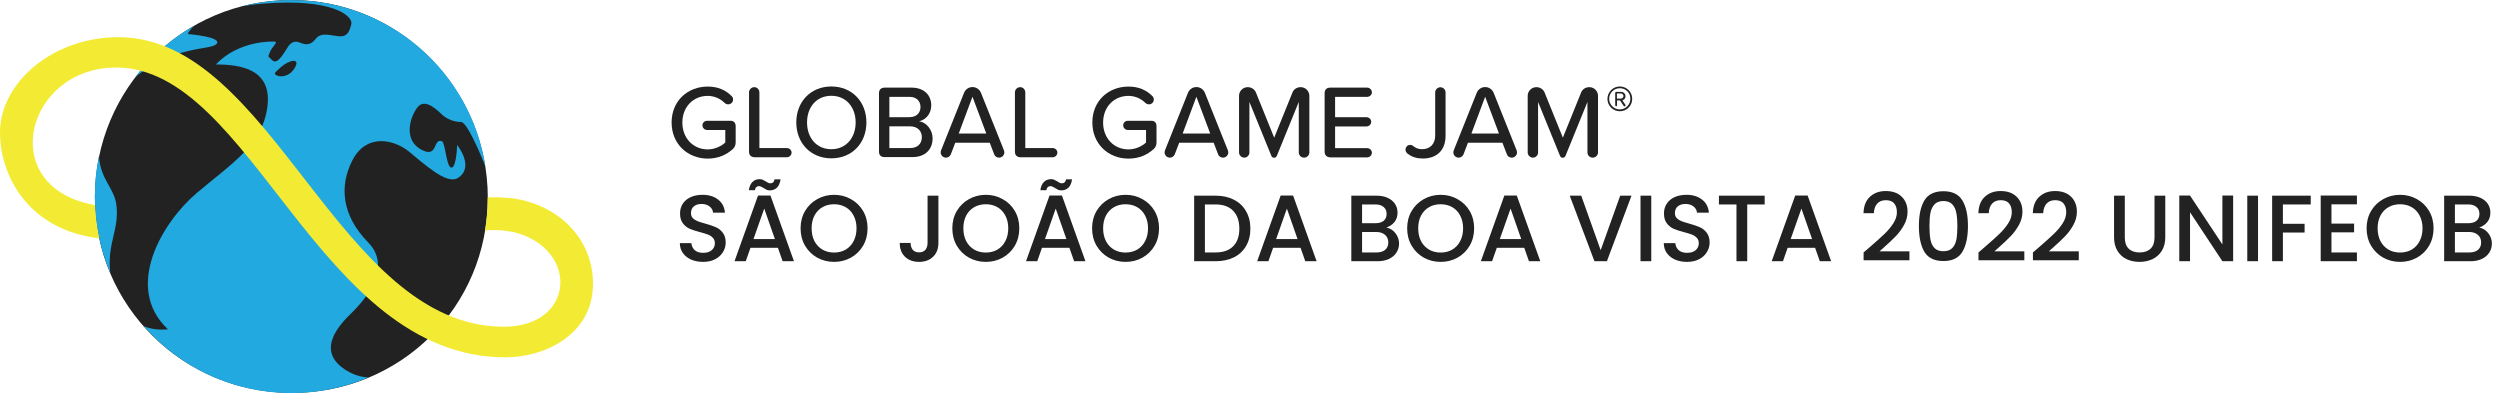 <svg width="318" height="50" viewBox="0 0 318 50" fill="none" xmlns="http://www.w3.org/2000/svg">
<path fill-rule="evenodd" clip-rule="evenodd" d="M62.048 25.183C62.048 39.027 50.965 49.976 37.133 49.976C23.302 49.976 12.072 38.93 12.072 25.085C12.072 11.241 23.216 0 37.048 0C50.88 0 62.048 11.351 62.048 25.183Z" fill="#222222"/>
<path fill-rule="evenodd" clip-rule="evenodd" d="M14.822 26.21C14.577 23.864 12.818 23.008 12.585 19.868C12.243 21.518 12.06 23.241 12.06 24.988C12.06 28.433 12.757 31.72 14.027 34.714C13.612 30.914 15.151 29.301 14.822 26.21Z" fill="#22A9E0"/>
<path fill-rule="evenodd" clip-rule="evenodd" d="M24.743 3.238C21.799 4.912 19.22 7.16 17.168 9.848C21.884 5.865 26.637 6.378 27.48 5.645C28.556 4.704 23.876 4.326 23.876 4.326C23.876 4.326 24.059 3.849 24.743 3.238Z" fill="#22A9E0"/>
<path fill-rule="evenodd" clip-rule="evenodd" d="M44.624 47.434C39.663 44.892 43.267 41.227 44.66 39.87C46.053 38.514 50.11 34.189 46.835 30.841C43.561 27.493 43.072 23.802 44.831 20.381C46.591 16.96 50.049 17.705 51.992 19.257C53.934 20.821 56.769 23.509 58.211 22.654C60.459 21.285 58.15 18.438 58.15 18.438C58.15 18.438 58.065 21.322 57.429 21.322C56.782 21.322 56.659 18.255 56.232 17.974C55.01 17.522 55.779 20.235 53.544 19.013C51.307 17.791 52.114 14.883 53.128 13.624C54.142 12.366 55.841 14.247 56.305 14.65C56.757 15.054 57.649 15.518 58.651 15.518C59.36 15.518 60.899 19.062 61.742 21.151C59.885 9.176 49.536 0.012 37.048 0.012C34.91 0.012 32.832 0.281 30.841 0.794C31.659 0.648 32.576 0.525 33.602 0.452C42.094 -0.232 44.953 1.979 44.685 3.079C44.416 4.179 44.11 4.717 43.023 4.607C41.948 4.497 40.836 4.069 40.164 4.936C39.492 5.816 38.832 5.706 38.16 5.425C37.488 5.144 37.023 5.364 36.608 5.987C36.193 6.61 35.3 8.321 34.641 7.673C33.981 7.026 34.103 7.319 34.311 6.684C34.519 6.036 35.398 5.364 34.995 5.303C34.592 5.242 30.327 5.169 27.456 8.199C30.608 8.199 34.677 8.785 34.005 13.649C33.333 18.512 29.326 20.894 25 24.572C20.674 28.25 15.665 36.535 21.359 41.887C20.271 41.997 19.233 41.874 18.292 41.496C22.874 46.713 29.582 50 37.072 50C40.53 50 43.829 49.291 46.835 48.02C46.041 47.959 45.296 47.776 44.624 47.434ZM37.524 8.578C36.803 9.873 35.545 9.8 35.203 9.592C34.861 9.384 34.739 9.421 35.728 8.541C36.718 7.661 38.245 7.282 37.524 8.578Z" fill="#22A9E0"/>
<path fill-rule="evenodd" clip-rule="evenodd" d="M65.726 25.305C64.211 25.073 62.732 25.086 62.036 25.11C62.036 25.134 62.036 25.159 62.036 25.183C62.036 26.588 61.913 27.969 61.694 29.313C62.378 29.252 63.942 29.179 65.714 29.619C73.668 31.904 73.069 41.557 64.088 41.557C42.974 41.557 34.726 4.729 15.054 4.729C6.684 4.729 0 10.545 0 16.838C0 22.459 3.629 28.849 11.718 30.181L12.622 30.328C12.317 28.947 12.133 27.517 12.072 26.063L11.718 26.014C-0.562 23.57 3.336 8.59 14.773 8.59C32.087 8.59 40.408 45.455 64.333 45.455C69.184 45.455 75.428 42.632 75.428 36.107C75.44 30.535 71.322 26.32 65.726 25.305Z" fill="#F3EB33"/>
<path d="M93.578 16.059V18.087C93.578 18.441 93.48 18.71 93.223 18.954C92.405 19.7 91.329 20.176 90.01 20.176C87.481 20.164 85.428 18.331 85.428 15.582C85.428 12.821 87.481 11.012 90.022 11.012C91.354 11.012 92.319 11.476 93.065 12.222C93.187 12.332 93.248 12.491 93.248 12.662C93.248 13.004 92.967 13.273 92.625 13.273C92.466 13.273 92.307 13.212 92.185 13.102C91.647 12.564 90.89 12.197 90.022 12.197C88.177 12.197 86.796 13.603 86.796 15.594C86.796 17.574 88.177 19.003 90.022 19.003C91 19.003 91.843 18.527 92.258 18.124V16.535H89.936C89.619 16.535 89.35 16.266 89.35 15.936C89.35 15.619 89.619 15.362 89.936 15.362H92.881C93.333 15.35 93.578 15.607 93.578 16.059Z" fill="#222222"/>
<path d="M95.276 19.297V11.745C95.276 11.391 95.582 11.086 95.948 11.086C96.303 11.086 96.596 11.391 96.596 11.745V18.832H100.091C100.408 18.832 100.689 19.089 100.689 19.407C100.689 19.737 100.408 20.005 100.091 20.005H95.997C95.533 19.993 95.276 19.737 95.276 19.297Z" fill="#222222"/>
<path d="M105.748 11C108.387 11 110.208 12.955 110.208 15.57C110.208 18.197 108.387 20.14 105.748 20.14C103.109 20.14 101.288 18.185 101.288 15.57C101.288 12.955 103.109 11 105.748 11ZM105.748 12.185C103.854 12.185 102.656 13.627 102.656 15.582C102.656 17.513 103.854 18.979 105.748 18.979C107.617 18.979 108.839 17.525 108.839 15.582C108.839 13.627 107.617 12.185 105.748 12.185Z" fill="#222222"/>
<path d="M111.808 19.297V11.855C111.808 11.403 112.065 11.147 112.529 11.147H115.963C117.539 11.147 118.456 12.112 118.456 13.395C118.456 14.507 117.722 15.252 116.916 15.423C117.857 15.57 118.627 16.523 118.627 17.598C118.627 18.991 117.698 19.981 116.073 19.981H112.529C112.065 19.993 111.808 19.736 111.808 19.297ZM115.706 14.898C116.598 14.898 117.087 14.336 117.087 13.615C117.087 12.882 116.598 12.32 115.706 12.32H113.128V14.91H115.706V14.898ZM115.767 18.832C116.696 18.832 117.258 18.307 117.258 17.439C117.258 16.706 116.757 16.071 115.767 16.071H113.128V18.832H115.767Z" fill="#222222"/>
<path d="M127.754 19.382C127.754 19.749 127.449 20.054 127.082 20.054C126.789 20.054 126.545 19.871 126.459 19.627L125.897 18.16H121.51L120.948 19.627C120.851 19.871 120.606 20.054 120.325 20.054C119.959 20.054 119.653 19.749 119.653 19.382C119.653 19.297 119.678 19.211 119.702 19.126L122.622 11.819C122.781 11.391 123.209 11.073 123.698 11.073C124.199 11.073 124.614 11.391 124.785 11.819L127.705 19.126C127.718 19.199 127.754 19.297 127.754 19.382ZM125.457 16.987L123.698 12.307L121.95 16.987H125.457Z" fill="#222222"/>
<path d="M129.098 19.297V11.745C129.098 11.391 129.404 11.086 129.77 11.086C130.125 11.086 130.418 11.391 130.418 11.745V18.832H133.9C134.218 18.832 134.499 19.089 134.499 19.407C134.499 19.737 134.218 20.005 133.9 20.005H129.807C129.355 19.993 129.098 19.737 129.098 19.297Z" fill="#222222"/>
<path d="M147.109 16.059V18.087C147.109 18.441 147.011 18.71 146.755 18.954C145.936 19.7 144.861 20.176 143.541 20.176C141.012 20.176 138.947 18.344 138.947 15.582C138.947 12.821 141 11.012 143.541 11.012C144.873 11.012 145.838 11.476 146.584 12.222C146.706 12.332 146.767 12.491 146.767 12.662C146.767 13.004 146.486 13.273 146.144 13.273C145.985 13.273 145.826 13.212 145.704 13.102C145.166 12.564 144.409 12.197 143.541 12.197C141.696 12.197 140.315 13.603 140.315 15.594C140.315 17.574 141.696 19.003 143.541 19.003C144.519 19.003 145.362 18.527 145.777 18.124V16.535H143.456C143.138 16.535 142.869 16.266 142.869 15.936C142.869 15.619 143.138 15.362 143.456 15.362H146.4C146.865 15.35 147.109 15.607 147.109 16.059Z" fill="#222222"/>
<path d="M156.237 19.382C156.237 19.749 155.931 20.054 155.565 20.054C155.271 20.054 155.027 19.871 154.941 19.627L154.379 18.16H149.993L149.431 19.627C149.333 19.871 149.089 20.054 148.808 20.054C148.441 20.054 148.135 19.749 148.135 19.382C148.135 19.297 148.16 19.211 148.184 19.126L151.105 11.819C151.264 11.391 151.691 11.073 152.18 11.073C152.681 11.073 153.096 11.391 153.267 11.819L156.188 19.126C156.212 19.199 156.237 19.297 156.237 19.382ZM153.94 16.987L152.18 12.307L150.433 16.987H153.94Z" fill="#222222"/>
<path d="M165.205 19.395V12.967L162.419 19.81C162.358 19.969 162.224 20.067 162.065 20.067C161.894 20.067 161.76 19.969 161.711 19.81L158.925 12.967V19.395C158.925 19.749 158.632 20.054 158.277 20.054C157.911 20.054 157.605 19.749 157.605 19.395V12.185C157.605 11.586 158.094 11.086 158.717 11.086C159.181 11.086 159.597 11.367 159.756 11.77L162.077 17.513L164.399 11.77C164.558 11.354 164.973 11.086 165.438 11.086C166.061 11.086 166.55 11.586 166.55 12.185V19.395C166.55 19.749 166.244 20.054 165.877 20.054C165.499 20.054 165.205 19.761 165.205 19.395Z" fill="#222222"/>
<path d="M168.492 19.297V11.855C168.492 11.403 168.749 11.147 169.213 11.147H173.905C174.223 11.147 174.504 11.415 174.504 11.745C174.504 12.063 174.223 12.32 173.905 12.32H169.824V14.91H173.82C174.137 14.91 174.418 15.167 174.418 15.484C174.418 15.814 174.137 16.083 173.82 16.083H169.824V18.845H173.905C174.223 18.845 174.504 19.101 174.504 19.419C174.504 19.749 174.223 20.018 173.905 20.018H169.213C168.749 19.993 168.492 19.736 168.492 19.297Z" fill="#222222"/>
<path d="M178.781 19.04C178.781 18.698 179.049 18.429 179.379 18.429C179.502 18.429 179.624 18.466 179.709 18.539C180.027 18.808 180.394 18.979 180.895 18.979C181.921 18.979 182.556 18.295 182.556 17.256V11.758C182.556 11.403 182.862 11.098 183.216 11.098C183.583 11.098 183.876 11.403 183.876 11.758V17.268C183.876 19.236 182.63 20.164 180.98 20.164C180.235 20.164 179.599 19.981 179.025 19.529C178.878 19.407 178.781 19.236 178.781 19.04Z" fill="#222222"/>
<path d="M192.967 19.382C192.967 19.749 192.661 20.054 192.295 20.054C192.002 20.054 191.757 19.871 191.672 19.627L191.11 18.16H186.723L186.161 19.627C186.063 19.871 185.819 20.054 185.538 20.054C185.171 20.054 184.866 19.749 184.866 19.382C184.866 19.297 184.89 19.211 184.915 19.126L187.835 11.819C187.994 11.391 188.421 11.073 188.91 11.073C189.411 11.073 189.827 11.391 189.998 11.819L192.918 19.126C192.93 19.199 192.967 19.297 192.967 19.382ZM190.67 16.987L188.91 12.307L187.163 16.987H190.67Z" fill="#222222"/>
<path d="M201.923 19.395V12.967L199.137 19.81C199.076 19.969 198.942 20.067 198.783 20.067C198.612 20.067 198.478 19.969 198.429 19.81L195.643 12.967V19.395C195.643 19.749 195.35 20.054 194.995 20.054C194.629 20.054 194.323 19.749 194.323 19.395V12.185C194.323 11.586 194.812 11.086 195.435 11.086C195.899 11.086 196.315 11.367 196.474 11.77L198.795 17.513L201.117 11.77C201.276 11.354 201.691 11.086 202.155 11.086C202.779 11.086 203.267 11.586 203.267 12.185V19.395C203.267 19.749 202.962 20.054 202.595 20.054C202.217 20.054 201.923 19.761 201.923 19.395Z" fill="#222222"/>
<path d="M206.041 11C206.921 11 207.617 11.697 207.617 12.576C207.617 13.444 206.921 14.152 206.041 14.152C205.174 14.152 204.465 13.444 204.465 12.576C204.477 11.697 205.174 11 206.041 11ZM206.041 11.22C205.296 11.22 204.685 11.819 204.685 12.564C204.685 13.309 205.296 13.92 206.041 13.92C206.786 13.92 207.385 13.309 207.385 12.564C207.397 11.819 206.799 11.22 206.041 11.22ZM206.066 12.772H205.687V13.395C205.687 13.456 205.638 13.517 205.577 13.517C205.503 13.517 205.455 13.468 205.455 13.395V11.831C205.455 11.745 205.516 11.684 205.601 11.684H206.188C206.493 11.684 206.762 11.904 206.762 12.234C206.762 12.588 206.481 12.735 206.359 12.759L206.75 13.334C206.762 13.358 206.774 13.383 206.774 13.395C206.774 13.468 206.713 13.529 206.64 13.529C206.591 13.529 206.554 13.505 206.53 13.468L206.066 12.772ZM206.176 11.892H205.675V12.54H206.176C206.334 12.54 206.505 12.405 206.505 12.222C206.505 12.026 206.334 11.892 206.176 11.892Z" fill="#222222"/>
<path d="M89.429 33.312C88.869 33.312 88.365 33.216 87.917 33.024C87.469 32.824 87.117 32.544 86.861 32.184C86.605 31.824 86.477 31.404 86.477 30.924H87.941C87.973 31.284 88.113 31.58 88.361 31.812C88.617 32.044 88.973 32.16 89.429 32.16C89.901 32.16 90.269 32.048 90.533 31.824C90.797 31.592 90.929 31.296 90.929 30.936C90.929 30.656 90.845 30.428 90.677 30.252C90.517 30.076 90.313 29.94 90.065 29.844C89.825 29.748 89.489 29.644 89.057 29.532C88.513 29.388 88.069 29.244 87.725 29.1C87.389 28.948 87.101 28.716 86.861 28.404C86.621 28.092 86.501 27.676 86.501 27.156C86.501 26.676 86.621 26.256 86.861 25.896C87.101 25.536 87.437 25.26 87.869 25.068C88.301 24.876 88.801 24.78 89.369 24.78C90.177 24.78 90.837 24.984 91.349 25.392C91.869 25.792 92.157 26.344 92.213 27.048H90.701C90.677 26.744 90.533 26.484 90.269 26.268C90.005 26.052 89.657 25.944 89.225 25.944C88.833 25.944 88.513 26.044 88.265 26.244C88.017 26.444 87.893 26.732 87.893 27.108C87.893 27.364 87.969 27.576 88.121 27.744C88.281 27.904 88.481 28.032 88.721 28.128C88.961 28.224 89.289 28.328 89.705 28.44C90.257 28.592 90.705 28.744 91.049 28.896C91.401 29.048 91.697 29.284 91.937 29.604C92.185 29.916 92.309 30.336 92.309 30.864C92.309 31.288 92.193 31.688 91.961 32.064C91.737 32.44 91.405 32.744 90.965 32.976C90.533 33.2 90.021 33.312 89.429 33.312ZM98.951 31.524H95.459L94.859 33.228H93.431L96.419 24.876H98.003L100.991 33.228H99.551L98.951 31.524ZM98.567 30.408L97.211 26.532L95.843 30.408H98.567ZM95.255 24.192C95.319 23.728 95.471 23.38 95.711 23.148C95.951 22.908 96.251 22.788 96.611 22.788C96.763 22.788 96.895 22.812 97.007 22.86C97.119 22.908 97.255 22.98 97.415 23.076C97.535 23.156 97.635 23.216 97.715 23.256C97.803 23.296 97.899 23.316 98.003 23.316C98.139 23.316 98.251 23.276 98.339 23.196C98.435 23.108 98.495 22.98 98.519 22.812H99.287C99.223 23.276 99.071 23.628 98.831 23.868C98.591 24.1 98.291 24.216 97.931 24.216C97.779 24.216 97.643 24.192 97.523 24.144C97.403 24.088 97.271 24.012 97.127 23.916C96.983 23.828 96.871 23.768 96.791 23.736C96.719 23.696 96.635 23.676 96.539 23.676C96.403 23.676 96.287 23.72 96.191 23.808C96.103 23.896 96.047 24.024 96.023 24.192H95.255ZM106.094 33.312C105.318 33.312 104.602 33.132 103.946 32.772C103.298 32.404 102.782 31.896 102.398 31.248C102.022 30.592 101.834 29.856 101.834 29.04C101.834 28.224 102.022 27.492 102.398 26.844C102.782 26.196 103.298 25.692 103.946 25.332C104.602 24.964 105.318 24.78 106.094 24.78C106.878 24.78 107.594 24.964 108.242 25.332C108.898 25.692 109.414 26.196 109.79 26.844C110.166 27.492 110.354 28.224 110.354 29.04C110.354 29.856 110.166 30.592 109.79 31.248C109.414 31.896 108.898 32.404 108.242 32.772C107.594 33.132 106.878 33.312 106.094 33.312ZM106.094 32.124C106.646 32.124 107.138 32 107.57 31.752C108.002 31.496 108.338 31.136 108.578 30.672C108.826 30.2 108.95 29.656 108.95 29.04C108.95 28.424 108.826 27.884 108.578 27.42C108.338 26.956 108.002 26.6 107.57 26.352C107.138 26.104 106.646 25.98 106.094 25.98C105.542 25.98 105.05 26.104 104.618 26.352C104.186 26.6 103.846 26.956 103.598 27.42C103.358 27.884 103.238 28.424 103.238 29.04C103.238 29.656 103.358 30.2 103.598 30.672C103.846 31.136 104.186 31.496 104.618 31.752C105.05 32 105.542 32.124 106.094 32.124ZM119.366 24.888V30.9C119.366 31.644 119.138 32.232 118.682 32.664C118.234 33.096 117.642 33.312 116.906 33.312C116.17 33.312 115.574 33.096 115.118 32.664C114.67 32.232 114.446 31.644 114.446 30.9H115.826C115.834 31.268 115.926 31.56 116.102 31.776C116.286 31.992 116.554 32.1 116.906 32.1C117.258 32.1 117.526 31.992 117.71 31.776C117.894 31.552 117.986 31.26 117.986 30.9V24.888H119.366ZM125.395 33.312C124.619 33.312 123.903 33.132 123.247 32.772C122.599 32.404 122.083 31.896 121.699 31.248C121.323 30.592 121.135 29.856 121.135 29.04C121.135 28.224 121.323 27.492 121.699 26.844C122.083 26.196 122.599 25.692 123.247 25.332C123.903 24.964 124.619 24.78 125.395 24.78C126.179 24.78 126.895 24.964 127.543 25.332C128.199 25.692 128.715 26.196 129.091 26.844C129.467 27.492 129.655 28.224 129.655 29.04C129.655 29.856 129.467 30.592 129.091 31.248C128.715 31.896 128.199 32.404 127.543 32.772C126.895 33.132 126.179 33.312 125.395 33.312ZM125.395 32.124C125.947 32.124 126.439 32 126.871 31.752C127.303 31.496 127.639 31.136 127.879 30.672C128.127 30.2 128.251 29.656 128.251 29.04C128.251 28.424 128.127 27.884 127.879 27.42C127.639 26.956 127.303 26.6 126.871 26.352C126.439 26.104 125.947 25.98 125.395 25.98C124.843 25.98 124.351 26.104 123.919 26.352C123.487 26.6 123.147 26.956 122.899 27.42C122.659 27.884 122.539 28.424 122.539 29.04C122.539 29.656 122.659 30.2 122.899 30.672C123.147 31.136 123.487 31.496 123.919 31.752C124.351 32 124.843 32.124 125.395 32.124ZM136.029 31.524H132.537L131.937 33.228H130.509L133.497 24.876H135.081L138.069 33.228H136.629L136.029 31.524ZM135.645 30.408L134.289 26.532L132.921 30.408H135.645ZM132.333 24.192C132.397 23.728 132.549 23.38 132.789 23.148C133.029 22.908 133.329 22.788 133.689 22.788C133.841 22.788 133.973 22.812 134.085 22.86C134.197 22.908 134.333 22.98 134.493 23.076C134.613 23.156 134.713 23.216 134.793 23.256C134.881 23.296 134.977 23.316 135.081 23.316C135.217 23.316 135.329 23.276 135.417 23.196C135.513 23.108 135.573 22.98 135.597 22.812H136.365C136.301 23.276 136.149 23.628 135.909 23.868C135.669 24.1 135.369 24.216 135.009 24.216C134.857 24.216 134.721 24.192 134.601 24.144C134.481 24.088 134.349 24.012 134.205 23.916C134.061 23.828 133.949 23.768 133.869 23.736C133.797 23.696 133.713 23.676 133.617 23.676C133.481 23.676 133.365 23.72 133.269 23.808C133.181 23.896 133.125 24.024 133.101 24.192H132.333ZM143.173 33.312C142.397 33.312 141.681 33.132 141.025 32.772C140.377 32.404 139.861 31.896 139.477 31.248C139.101 30.592 138.913 29.856 138.913 29.04C138.913 28.224 139.101 27.492 139.477 26.844C139.861 26.196 140.377 25.692 141.025 25.332C141.681 24.964 142.397 24.78 143.173 24.78C143.957 24.78 144.673 24.964 145.321 25.332C145.977 25.692 146.493 26.196 146.869 26.844C147.245 27.492 147.433 28.224 147.433 29.04C147.433 29.856 147.245 30.592 146.869 31.248C146.493 31.896 145.977 32.404 145.321 32.772C144.673 33.132 143.957 33.312 143.173 33.312ZM143.173 32.124C143.725 32.124 144.217 32 144.649 31.752C145.081 31.496 145.417 31.136 145.657 30.672C145.905 30.2 146.029 29.656 146.029 29.04C146.029 28.424 145.905 27.884 145.657 27.42C145.417 26.956 145.081 26.6 144.649 26.352C144.217 26.104 143.725 25.98 143.173 25.98C142.621 25.98 142.129 26.104 141.697 26.352C141.265 26.6 140.925 26.956 140.677 27.42C140.437 27.884 140.317 28.424 140.317 29.04C140.317 29.656 140.437 30.2 140.677 30.672C140.925 31.136 141.265 31.496 141.697 31.752C142.129 32 142.621 32.124 143.173 32.124ZM154.62 24.888C155.508 24.888 156.284 25.06 156.948 25.404C157.62 25.74 158.136 26.228 158.496 26.868C158.864 27.5 159.048 28.24 159.048 29.088C159.048 29.936 158.864 30.672 158.496 31.296C158.136 31.92 157.62 32.4 156.948 32.736C156.284 33.064 155.508 33.228 154.62 33.228H151.896V24.888H154.62ZM154.62 32.112C155.596 32.112 156.344 31.848 156.864 31.32C157.384 30.792 157.644 30.048 157.644 29.088C157.644 28.12 157.384 27.364 156.864 26.82C156.344 26.276 155.596 26.004 154.62 26.004H153.264V32.112H154.62ZM165.432 31.524H161.94L161.34 33.228H159.912L162.9 24.876H164.484L167.472 33.228H166.032L165.432 31.524ZM165.048 30.408L163.692 26.532L162.324 30.408H165.048ZM176.352 28.944C176.8 29.024 177.18 29.26 177.492 29.652C177.804 30.044 177.96 30.488 177.96 30.984C177.96 31.408 177.848 31.792 177.624 32.136C177.408 32.472 177.092 32.74 176.676 32.94C176.26 33.132 175.776 33.228 175.224 33.228H171.888V24.888H175.068C175.636 24.888 176.124 24.984 176.532 25.176C176.94 25.368 177.248 25.628 177.456 25.956C177.664 26.276 177.768 26.636 177.768 27.036C177.768 27.516 177.64 27.916 177.384 28.236C177.128 28.556 176.784 28.792 176.352 28.944ZM173.256 28.392H174.948C175.396 28.392 175.744 28.292 175.992 28.092C176.248 27.884 176.376 27.588 176.376 27.204C176.376 26.828 176.248 26.536 175.992 26.328C175.744 26.112 175.396 26.004 174.948 26.004H173.256V28.392ZM175.104 32.112C175.568 32.112 175.932 32 176.196 31.776C176.46 31.552 176.592 31.24 176.592 30.84C176.592 30.432 176.452 30.108 176.172 29.868C175.892 29.628 175.52 29.508 175.056 29.508H173.256V32.112H175.104ZM183.251 33.312C182.475 33.312 181.759 33.132 181.103 32.772C180.455 32.404 179.939 31.896 179.555 31.248C179.179 30.592 178.991 29.856 178.991 29.04C178.991 28.224 179.179 27.492 179.555 26.844C179.939 26.196 180.455 25.692 181.103 25.332C181.759 24.964 182.475 24.78 183.251 24.78C184.035 24.78 184.751 24.964 185.399 25.332C186.055 25.692 186.571 26.196 186.947 26.844C187.323 27.492 187.511 28.224 187.511 29.04C187.511 29.856 187.323 30.592 186.947 31.248C186.571 31.896 186.055 32.404 185.399 32.772C184.751 33.132 184.035 33.312 183.251 33.312ZM183.251 32.124C183.803 32.124 184.295 32 184.727 31.752C185.159 31.496 185.495 31.136 185.735 30.672C185.983 30.2 186.107 29.656 186.107 29.04C186.107 28.424 185.983 27.884 185.735 27.42C185.495 26.956 185.159 26.6 184.727 26.352C184.295 26.104 183.803 25.98 183.251 25.98C182.699 25.98 182.207 26.104 181.775 26.352C181.343 26.6 181.003 26.956 180.755 27.42C180.515 27.884 180.395 28.424 180.395 29.04C180.395 29.656 180.515 30.2 180.755 30.672C181.003 31.136 181.343 31.496 181.775 31.752C182.207 32 182.699 32.124 183.251 32.124ZM193.885 31.524H190.393L189.793 33.228H188.365L191.353 24.876H192.937L195.925 33.228H194.485L193.885 31.524ZM193.501 30.408L192.145 26.532L190.777 30.408H193.501ZM207.529 24.888L204.397 33.228H202.813L199.669 24.888H201.133L203.605 31.824L206.089 24.888H207.529ZM210.041 24.888V33.228H208.673V24.888H210.041ZM214.585 33.312C214.025 33.312 213.521 33.216 213.073 33.024C212.625 32.824 212.273 32.544 212.017 32.184C211.761 31.824 211.633 31.404 211.633 30.924H213.097C213.129 31.284 213.269 31.58 213.517 31.812C213.773 32.044 214.129 32.16 214.585 32.16C215.057 32.16 215.425 32.048 215.689 31.824C215.953 31.592 216.085 31.296 216.085 30.936C216.085 30.656 216.001 30.428 215.833 30.252C215.673 30.076 215.469 29.94 215.221 29.844C214.981 29.748 214.645 29.644 214.213 29.532C213.669 29.388 213.225 29.244 212.881 29.1C212.545 28.948 212.257 28.716 212.017 28.404C211.777 28.092 211.657 27.676 211.657 27.156C211.657 26.676 211.777 26.256 212.017 25.896C212.257 25.536 212.593 25.26 213.025 25.068C213.457 24.876 213.957 24.78 214.525 24.78C215.333 24.78 215.993 24.984 216.505 25.392C217.025 25.792 217.313 26.344 217.369 27.048H215.857C215.833 26.744 215.689 26.484 215.425 26.268C215.161 26.052 214.813 25.944 214.381 25.944C213.989 25.944 213.669 26.044 213.421 26.244C213.173 26.444 213.049 26.732 213.049 27.108C213.049 27.364 213.125 27.576 213.277 27.744C213.437 27.904 213.637 28.032 213.877 28.128C214.117 28.224 214.445 28.328 214.861 28.44C215.413 28.592 215.861 28.744 216.205 28.896C216.557 29.048 216.853 29.284 217.093 29.604C217.341 29.916 217.465 30.336 217.465 30.864C217.465 31.288 217.349 31.688 217.117 32.064C216.893 32.44 216.561 32.744 216.121 32.976C215.689 33.2 215.177 33.312 214.585 33.312ZM224.467 24.888V26.004H222.247V33.228H220.879V26.004H218.647V24.888H224.467ZM230.881 31.524H227.389L226.789 33.228H225.361L228.349 24.876H229.933L232.921 33.228H231.481L230.881 31.524ZM230.497 30.408L229.141 26.532L227.773 30.408H230.497ZM237.913 31.368C238.681 30.704 239.285 30.16 239.725 29.736C240.173 29.304 240.545 28.856 240.841 28.392C241.137 27.928 241.285 27.464 241.285 27C241.285 26.52 241.169 26.144 240.937 25.872C240.713 25.6 240.357 25.464 239.869 25.464C239.397 25.464 239.029 25.616 238.765 25.92C238.509 26.216 238.373 26.616 238.357 27.12H237.037C237.061 26.208 237.333 25.512 237.853 25.032C238.381 24.544 239.049 24.3 239.857 24.3C240.729 24.3 241.409 24.54 241.897 25.02C242.393 25.5 242.641 26.14 242.641 26.94C242.641 27.516 242.493 28.072 242.197 28.608C241.909 29.136 241.561 29.612 241.153 30.036C240.753 30.452 240.241 30.936 239.617 31.488L239.077 31.968H242.881V33.108H237.049V32.112L237.913 31.368ZM244.083 28.74C244.083 27.356 244.315 26.276 244.779 25.5C245.251 24.716 246.059 24.324 247.203 24.324C248.347 24.324 249.151 24.716 249.615 25.5C250.087 26.276 250.323 27.356 250.323 28.74C250.323 30.14 250.087 31.236 249.615 32.028C249.151 32.812 248.347 33.204 247.203 33.204C246.059 33.204 245.251 32.812 244.779 32.028C244.315 31.236 244.083 30.14 244.083 28.74ZM248.979 28.74C248.979 28.092 248.935 27.544 248.847 27.096C248.767 26.648 248.599 26.284 248.343 26.004C248.087 25.716 247.707 25.572 247.203 25.572C246.699 25.572 246.319 25.716 246.063 26.004C245.807 26.284 245.635 26.648 245.547 27.096C245.467 27.544 245.427 28.092 245.427 28.74C245.427 29.412 245.467 29.976 245.547 30.432C245.627 30.888 245.795 31.256 246.051 31.536C246.315 31.816 246.699 31.956 247.203 31.956C247.707 31.956 248.087 31.816 248.343 31.536C248.607 31.256 248.779 30.888 248.859 30.432C248.939 29.976 248.979 29.412 248.979 28.74ZM252.527 31.368C253.295 30.704 253.899 30.16 254.339 29.736C254.787 29.304 255.159 28.856 255.455 28.392C255.751 27.928 255.899 27.464 255.899 27C255.899 26.52 255.783 26.144 255.551 25.872C255.327 25.6 254.971 25.464 254.483 25.464C254.011 25.464 253.643 25.616 253.379 25.92C253.123 26.216 252.987 26.616 252.971 27.12H251.651C251.675 26.208 251.947 25.512 252.467 25.032C252.995 24.544 253.663 24.3 254.471 24.3C255.343 24.3 256.023 24.54 256.511 25.02C257.007 25.5 257.255 26.14 257.255 26.94C257.255 27.516 257.107 28.072 256.811 28.608C256.523 29.136 256.175 29.612 255.767 30.036C255.367 30.452 254.855 30.936 254.231 31.488L253.691 31.968H257.495V33.108H251.663V32.112L252.527 31.368ZM259.452 31.368C260.22 30.704 260.824 30.16 261.264 29.736C261.712 29.304 262.084 28.856 262.38 28.392C262.676 27.928 262.824 27.464 262.824 27C262.824 26.52 262.708 26.144 262.476 25.872C262.252 25.6 261.896 25.464 261.408 25.464C260.936 25.464 260.568 25.616 260.304 25.92C260.048 26.216 259.912 26.616 259.896 27.12H258.576C258.6 26.208 258.872 25.512 259.392 25.032C259.92 24.544 260.588 24.3 261.396 24.3C262.268 24.3 262.948 24.54 263.436 25.02C263.932 25.5 264.18 26.14 264.18 26.94C264.18 27.516 264.032 28.072 263.736 28.608C263.448 29.136 263.1 29.612 262.692 30.036C262.292 30.452 261.78 30.936 261.156 31.488L260.616 31.968H264.42V33.108H258.588V32.112L259.452 31.368ZM270.275 24.888V30.204C270.275 30.836 270.439 31.312 270.767 31.632C271.103 31.952 271.567 32.112 272.159 32.112C272.759 32.112 273.223 31.952 273.551 31.632C273.887 31.312 274.055 30.836 274.055 30.204V24.888H275.423V30.18C275.423 30.86 275.275 31.436 274.979 31.908C274.683 32.38 274.287 32.732 273.791 32.964C273.295 33.196 272.747 33.312 272.147 33.312C271.547 33.312 270.999 33.196 270.503 32.964C270.015 32.732 269.627 32.38 269.339 31.908C269.051 31.436 268.907 30.86 268.907 30.18V24.888H270.275ZM284.056 33.228H282.688L278.572 27V33.228H277.204V24.876H278.572L282.688 31.092V24.876H284.056V33.228ZM287.221 24.888V33.228H285.853V24.888H287.221ZM293.925 24.888V26.004H290.385V28.464H293.145V29.58H290.385V33.228H289.017V24.888H293.925ZM296.561 25.992V28.44H299.441V29.556H296.561V32.112H299.801V33.228H295.193V24.876H299.801V25.992H296.561ZM305.29 33.312C304.514 33.312 303.798 33.132 303.142 32.772C302.494 32.404 301.978 31.896 301.594 31.248C301.218 30.592 301.03 29.856 301.03 29.04C301.03 28.224 301.218 27.492 301.594 26.844C301.978 26.196 302.494 25.692 303.142 25.332C303.798 24.964 304.514 24.78 305.29 24.78C306.074 24.78 306.79 24.964 307.438 25.332C308.094 25.692 308.61 26.196 308.986 26.844C309.362 27.492 309.55 28.224 309.55 29.04C309.55 29.856 309.362 30.592 308.986 31.248C308.61 31.896 308.094 32.404 307.438 32.772C306.79 33.132 306.074 33.312 305.29 33.312ZM305.29 32.124C305.842 32.124 306.334 32 306.766 31.752C307.198 31.496 307.534 31.136 307.774 30.672C308.022 30.2 308.146 29.656 308.146 29.04C308.146 28.424 308.022 27.884 307.774 27.42C307.534 26.956 307.198 26.6 306.766 26.352C306.334 26.104 305.842 25.98 305.29 25.98C304.738 25.98 304.246 26.104 303.814 26.352C303.382 26.6 303.042 26.956 302.794 27.42C302.554 27.884 302.434 28.424 302.434 29.04C302.434 29.656 302.554 30.2 302.794 30.672C303.042 31.136 303.382 31.496 303.814 31.752C304.246 32 304.738 32.124 305.29 32.124ZM315.36 28.944C315.808 29.024 316.188 29.26 316.5 29.652C316.812 30.044 316.968 30.488 316.968 30.984C316.968 31.408 316.856 31.792 316.632 32.136C316.416 32.472 316.1 32.74 315.684 32.94C315.268 33.132 314.784 33.228 314.232 33.228H310.896V24.888H314.076C314.644 24.888 315.132 24.984 315.54 25.176C315.948 25.368 316.256 25.628 316.464 25.956C316.672 26.276 316.776 26.636 316.776 27.036C316.776 27.516 316.648 27.916 316.392 28.236C316.136 28.556 315.792 28.792 315.36 28.944ZM312.264 28.392H313.956C314.404 28.392 314.752 28.292 315 28.092C315.256 27.884 315.384 27.588 315.384 27.204C315.384 26.828 315.256 26.536 315 26.328C314.752 26.112 314.404 26.004 313.956 26.004H312.264V28.392ZM314.112 32.112C314.576 32.112 314.94 32 315.204 31.776C315.468 31.552 315.6 31.24 315.6 30.84C315.6 30.432 315.46 30.108 315.18 29.868C314.9 29.628 314.528 29.508 314.064 29.508H312.264V32.112H314.112Z" fill="#222222"/>
</svg>
